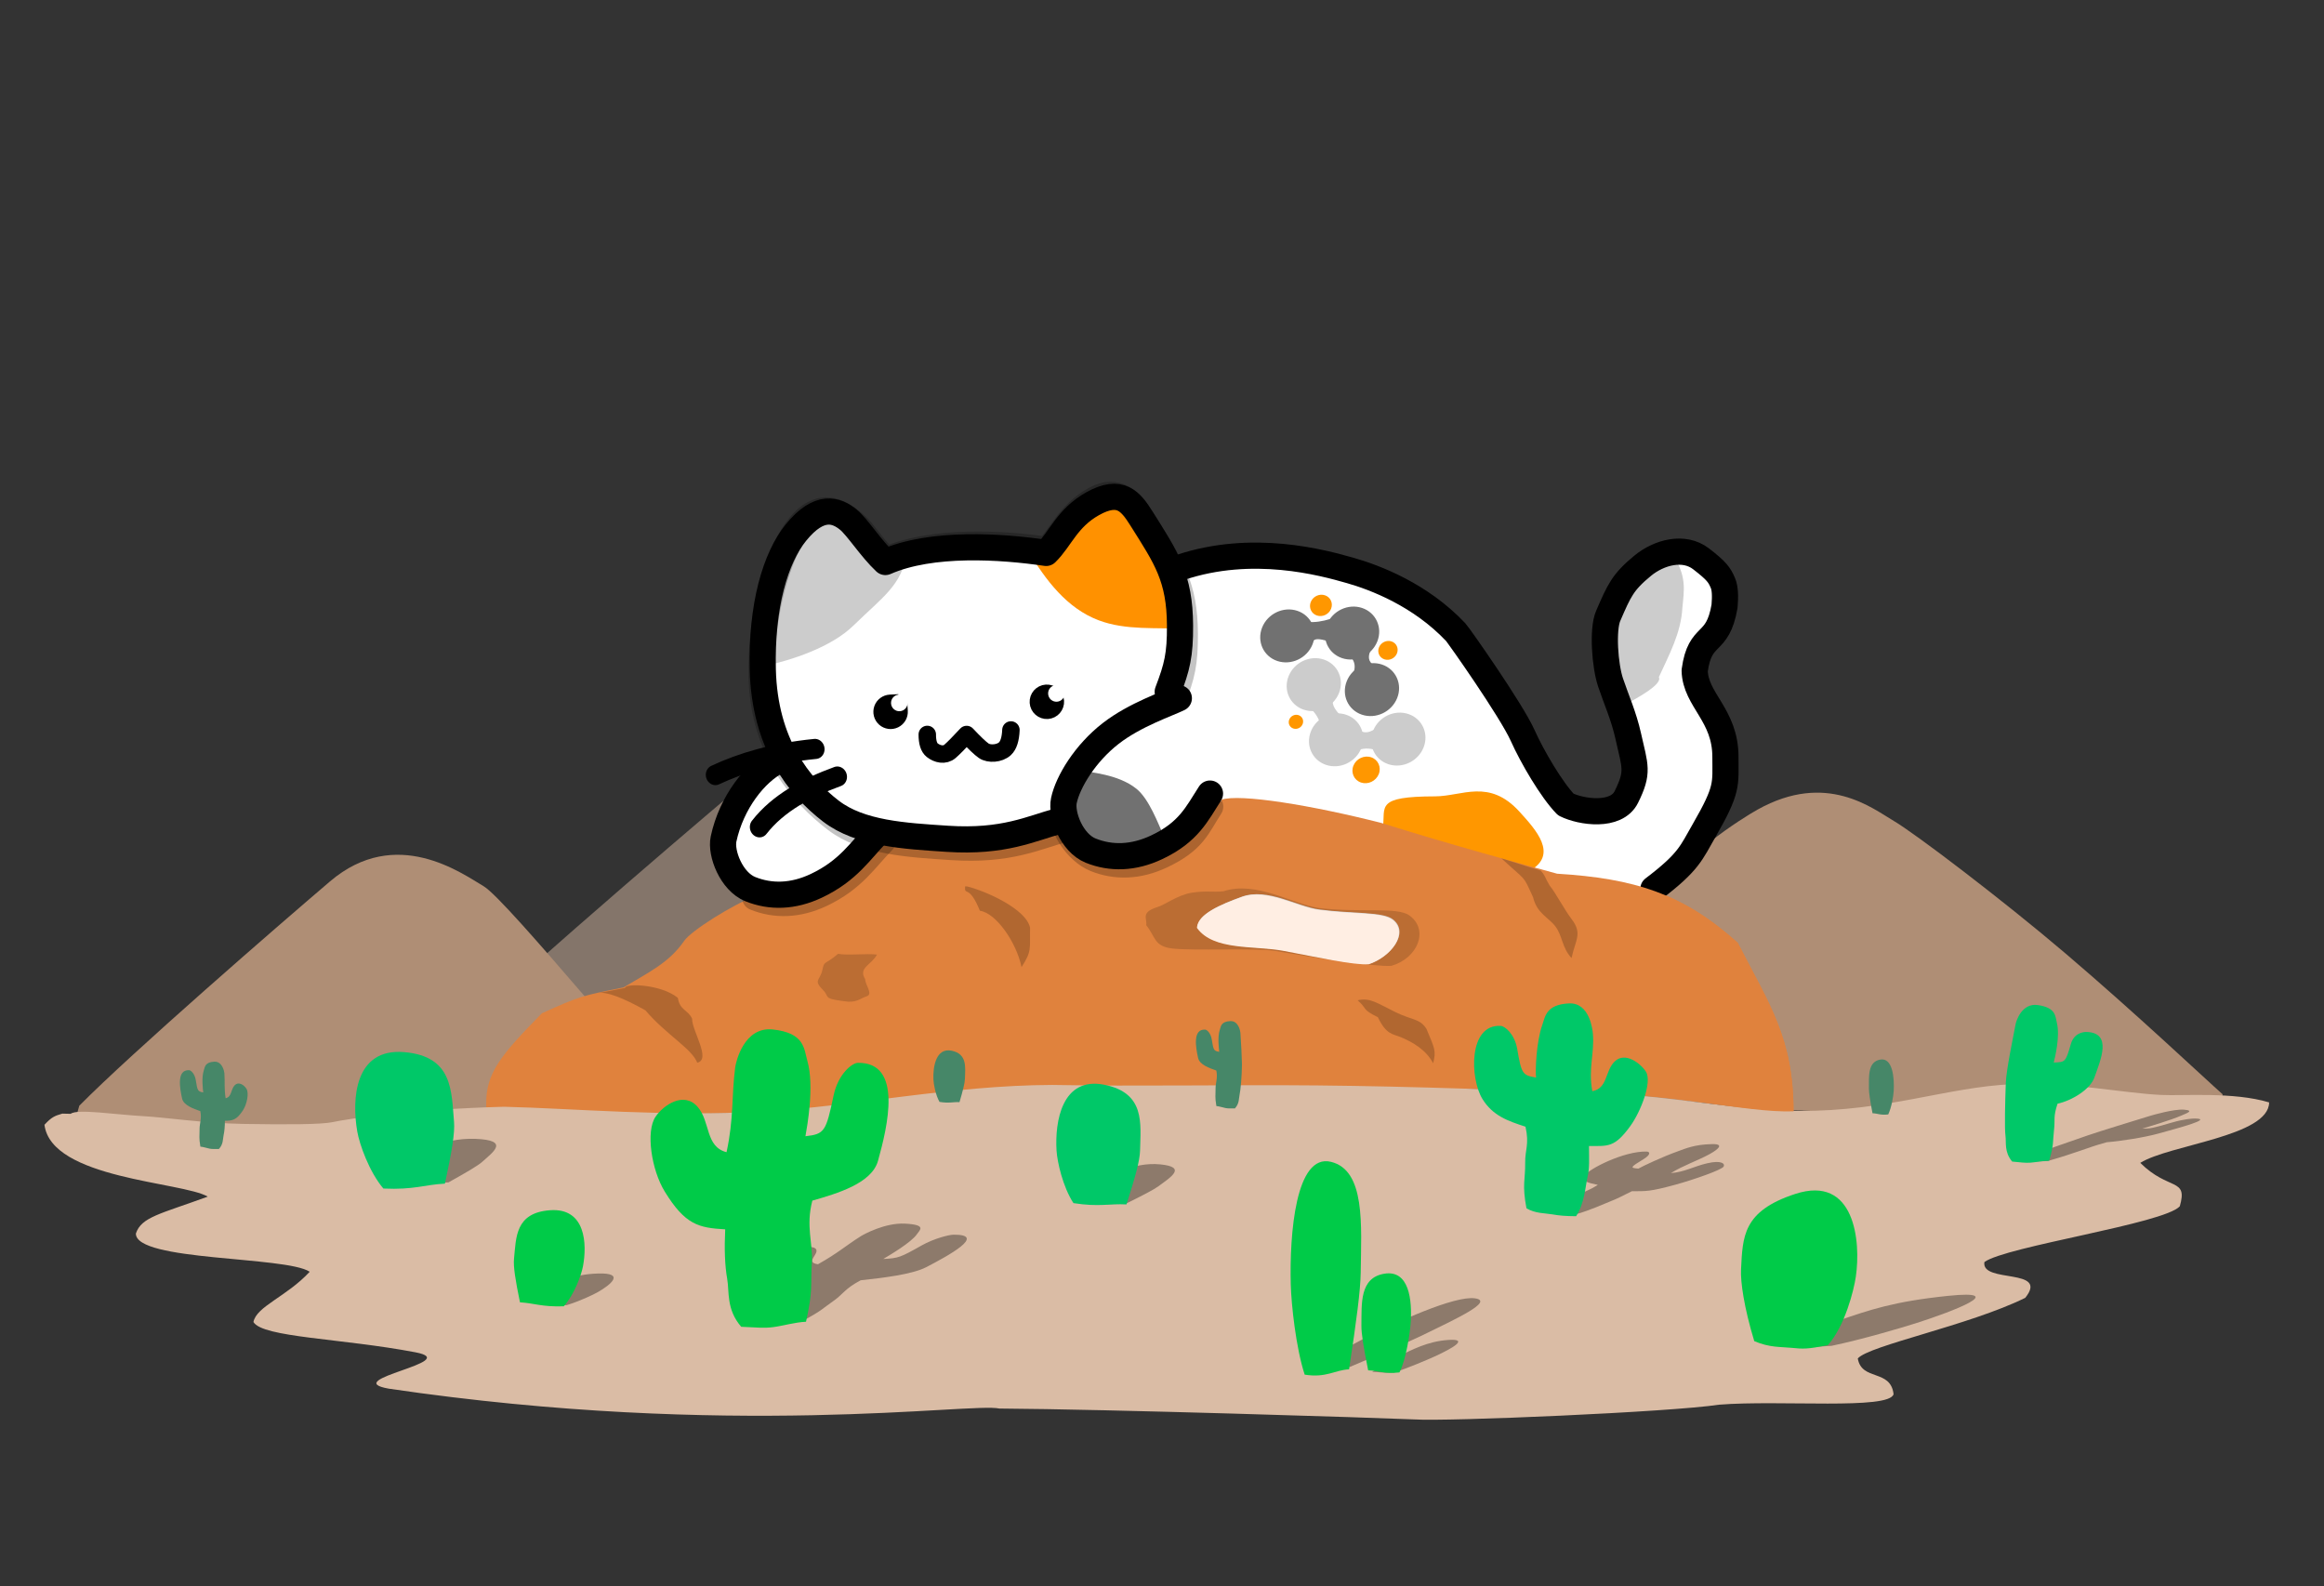 <?xml version="1.0" standalone="no"?>
<!DOCTYPE svg PUBLIC "-//W3C//DTD SVG 20010904//EN" "http://www.w3.org/TR/2001/REC-SVG-20010904/DTD/svg10.dtd">
<!-- Created using Krita: https://krita.org -->
<svg xmlns="http://www.w3.org/2000/svg" 
    xmlns:xlink="http://www.w3.org/1999/xlink"
    xmlns:krita="http://krita.org/namespaces/svg/krita"
    xmlns:sodipodi="http://sodipodi.sourceforge.net/DTD/sodipodi-0.dtd"
    width="319.681pt"
    height="218.161pt"
    viewBox="0 0 319.681 218.161">
<rect x="0" y="0" width="319.681" height="218.161" fill="#333333" stroke="none"/>
<defs/>
<path id="shape11" transform="translate(56.672, 103.489)" fill="#84756a" stroke-opacity="0" stroke="#000000" stroke-width="0" stroke-linecap="square" stroke-linejoin="bevel" d="M0.013 44.62C-0.421 44.242 10.106 47.286 24.417 47.829C34.857 48.224 46.954 46.018 57.811 44.878C63.422 44.289 68.925 45.074 73.227 44.356C84.554 43.116 102.719 42.815 108.02 43.649C107.5 36.914 97.352 23.157 95.496 21.756C90.943 18.316 77.025 8.052 72.748 5.583C68.892 3.356 57.012 -5.279 45.119 4.736C35.551 12.794 9.292 35.327 0.013 44.62" sodipodi:nodetypes="ccccccssc"/><path id="shape111" transform="translate(10.601, 117.572)" fill="#af8e75" stroke-opacity="0" stroke="#000000" stroke-width="0" stroke-linecap="square" stroke-linejoin="bevel" d="M0 35.594C3.991 36.074 8.025 36.576 18.965 36.996C26.947 37.302 36.195 37.448 44.495 36.566C48.785 36.111 52.992 35.791 56.28 35.236C62.218 34.152 75.341 35.203 83.649 34.891C80.168 32.23 59.184 6.228 55.914 4.318C52.966 2.596 43.884 -4.083 34.792 3.664C27.477 9.896 7.402 27.326 0.309 34.514" sodipodi:nodetypes="cccccssc"/><path id="shape12" transform="translate(220.151, 109.029)" fill="#af8e75" stroke-opacity="0" stroke="#000000" stroke-width="0" stroke-linecap="square" stroke-linejoin="bevel" d="M85.585 41.486C83.117 39.314 73.754 30.447 63.939 22.089C55.281 14.715 43.188 5.547 40.386 3.911C37.438 2.188 31.103 -2.968 21.612 2.329C19.415 3.556 10.801 8.999 8.918 13.693C6.56 19.57 3.253 30.903 0 41.874C14.511 41.822 22.6 44.788 41.681 43.514C61.81 38.336 82.109 42.971 85.43 42.567" sodipodi:nodetypes="cssscccc"/><path id="shape13" transform="translate(66.88, 109.892)" fill="#e0823d" stroke-opacity="0" stroke="#000000" stroke-width="0" stroke-linecap="square" stroke-linejoin="bevel" d="M0.001 42.917C3.676 43.01 14.776 43.732 40.629 43.1C56.735 41.717 75.227 38.79 94.14 39.741C114.365 40.758 134.699 39.029 151.404 40.619C162.483 40.25 173.093 43.206 179.831 42.969C179.809 32.827 176.504 28.264 172.158 19.793C164.622 13.005 157.905 10.931 147.312 10.285C138.11 7.758 108.467 -1.525 103.474 0.216C94.909 -0.295 71.847 0.967 55.539 4.769C44.596 7.32 37.336 12.619 37.143 13.295C33.847 14.566 28.205 18.117 27.238 19.515C25.201 22.46 22.583 23.731 18.88 25.927C13.149 27.067 12.792 27.17 7.668 29.474C2.105 35.156 -0.055 37.649 0.001 41.99" sodipodi:nodetypes="ccccccccccsccc"/><path id="shape14" transform="matrix(1 0 0 -1 6.116 195.283)" fill="#dabca5" stroke-opacity="0" stroke="#000000" stroke-width="0" stroke-linecap="square" stroke-linejoin="bevel" d="M2.456 42.107C1.396 41.802 0.973 41.624 0 40.572C0.944 33.106 18.964 32.739 22.462 30.691C15.914 28.293 13.334 27.897 12.575 25.613C12.53 21.77 33.186 22.524 36.488 20.357C33.311 16.927 29.157 15.6 28.745 13.443C30.026 11.304 40.856 11.212 51.026 9.278C57.778 7.994 40.344 5.517 47.355 4.277C94.521 -2.679 127.482 2.397 131.356 1.542C146.159 1.454 183.006 0.281 188.442 0.045C192.953 -0.261 223.695 1.057 230.345 2.071C238.681 2.743 253.784 1.325 254.356 3.521C253.954 7.01 249.976 5.287 249.434 8.429C250.972 10.221 264.724 12.96 272.467 16.767C275.824 20.947 266.367 18.706 266.85 21.691C269.788 23.85 291.582 26.968 293.73 29.363C294.871 33.341 292.218 31.434 288.294 35.334C292.336 37.851 305.981 38.971 306.017 43.651C301.092 45.132 294.27 44.526 291.16 44.676C285.739 44.937 278.501 46.526 270.701 46.16C261.597 45.732 253.521 42.437 241.459 42.477C233.026 42.506 224.199 44.508 214.838 44.853C202.08 45.324 188.697 45.854 175.106 45.985C162.933 46.102 150.576 45.83 138.636 46.053C124.76 46.007 111.3 43.1 99.021 42.413C85.229 41.64 72.927 42.826 63.202 43.051C50.471 42.708 41.892 41.42 39.58 40.928C38.102 40.613 33.34 40.589 27.351 40.691C21.961 40.782 16.479 41.604 13.707 41.751C9.82 41.956 4.503 42.804 3.607 42.08" sodipodi:nodetypes="ccccccccccccccccccccccccccscsc"/><path id="shape03" transform="matrix(0.975 0.221 -0.221 0.975 111.06 58.46)" fill="#ffffff" stroke="#000000" stroke-width="0.24" stroke-linecap="round" stroke-linejoin="round" d="M56.435 24.609C56.952 20.981 56.985 19.284 56.072 15.34C54.591 8.946 52.181 6.674 47.624 2.126C45.736 0.243 43.916 -1.304 40.637 1.655C37.633 4.366 37.399 7.368 35.9 9.67C29.675 10.147 20.186 11.644 14.598 15.779C12.274 14.43 9.758 11.913 8.324 11.209C6.504 10.315 3.993 9.919 1.706 14.548C-0.29 18.59 -0.723 25.444 1.426 33.952C3.932 43.877 9.923 48.578 14.854 50.856C19.481 52.993 25.492 51.959 31.314 51.038C39.076 49.809 42.264 47.094 45.752 45.259" sodipodi:nodetypes="csssccsssssc"/><path id="shape2" transform="translate(158.401, 75.646)" fill="#ffffff" stroke-opacity="0" stroke="#000000" stroke-width="0" stroke-linecap="square" stroke-linejoin="bevel" d="M0 33.541C1.398 32.48 16.887 36.044 32.965 39.799C47.545 43.204 62.609 46.767 68.09 47.185C70.906 43.912 75.223 39.763 76.03 38.363C79.338 32.624 78.96 32.034 78.963 28.232C78.967 22.445 74.829 20.423 74.735 16.359C75.48 10.932 77.875 13.155 78.843 7.511C78.961 6.091 78.92 5.019 78.611 4.302C78.137 3.2 77.786 2.669 75.621 0.995C73.236 -0.849 69.809 0.108 67.593 1.928C64.819 4.207 64.344 5.364 62.834 8.843C62.026 10.705 62.385 15.684 63.162 17.997C63.986 20.448 64.968 22.562 65.597 25.376C66.546 29.62 67.05 30.273 65.335 33.748C63.955 36.545 59.111 35.833 57.006 34.781C55.051 32.766 52.396 28.239 51.071 25.284C49.515 21.812 42.276 11.511 41.852 11.062C36.99 5.916 30.757 3.557 27.372 2.593C23.568 1.51 13.929 -1.166 3.957 2.181" sodipodi:nodetypes="cccssccssssssscsssc"/><path id="shape15" transform="translate(99.481, 104.481)" fill="#ffffff" stroke="#000000" stroke-width="0.24" stroke-linecap="round" stroke-linejoin="round" d="M7.441 0C4.449 1.517 1.154 5.639 0.07 10.691C-0.349 12.641 1.14 16.536 3.751 17.588C6.54 18.712 9.629 18.639 12.816 17.137C17.258 15.044 18.888 12.27 21.295 9.834" sodipodi:nodetypes="csssc"/><path id="shape112" transform="translate(146.298, 95.808)" fill="#ffffff" stroke="#000000" stroke-width="0.24" stroke-linecap="round" stroke-linejoin="round" d="M15.881 0C14.411 0.745 9.894 2.219 6.504 4.851C2.992 7.577 0.622 11.493 0.07 14.063C-0.349 16.013 1.14 19.909 3.751 20.961C6.54 22.085 9.629 22.011 12.816 20.51C17.258 18.417 18.371 15.885 20.165 13.116" sodipodi:nodetypes="cssssc"/><path id="shape04" transform="translate(104.805, 70.161)" fill="#cccccc" fill-rule="evenodd" stroke-opacity="0" stroke="#000000" stroke-width="0" stroke-linecap="square" stroke-linejoin="bevel" d="M0.002 21.509C4.079 20.687 9.566 18.842 12.592 15.882C16.563 11.996 19.272 10.341 19.911 5.909C18.711 6.348 18.058 6.064 16.858 6.861C14.378 5.367 12.691 0.836 10.21 0.05C8.01 -0.282 6.555 1.108 4.311 2.532C3.883 5.072 -0.106 8.868 0.002 21.509Z" sodipodi:nodetypes="csccccc"/><path id="shape16" transform="matrix(0.884 -0.468 0.468 0.884 143.928 108.046)" fill="#717171" fill-rule="evenodd" stroke-opacity="0" stroke="#000000" stroke-width="0" stroke-linecap="square" stroke-linejoin="bevel" d="M4.646 0C6.253 1.298 9.423 3.204 10.73 6.162C11.636 8.213 11.139 11.856 11.017 13.816C8.202 13.822 9.683 14.372 4.02 12.909C1.463 12.249 -0.681 6.415 0.202 4.775C2.184 1.094 0.71 3.493 4.646 0Z" sodipodi:nodetypes="cscssc"/><path id="shape21" transform="translate(141.394, 68.414)" fill="#ff9100" fill-rule="evenodd" stroke-opacity="0" stroke="#000000" stroke-width="0" stroke-linecap="square" stroke-linejoin="bevel" d="M0 7.3C2.466 11.44 5.399 15.265 9.72 16.9C13.524 18.34 17.64 17.848 21.6 18.1C20.026 10.788 21.078 7.124 17.006 2.785C15.212 -0.192 11.426 -0.627 8.52 0.745C5.548 2.98 4.651 5.18 3.84 7.42C3.926 6.881 2.646 6.841 0 7.3Z" sodipodi:nodetypes="csccccc"/><path id="shape3" transform="matrix(0.654 -0.756 0.756 0.654 188.812 112.949)" fill="#ff9700" fill-rule="evenodd" stroke-opacity="0" stroke="#000000" stroke-width="0" stroke-linecap="square" stroke-linejoin="bevel" d="M5.831 13.691C5.13 12.05 -1.442 2.809 0.29 1.634C2.687 0.009 2.795 -1.961 8.204 4.265C10.661 7.092 14.963 8.255 14.204 14.465C13.807 17.715 13.296 22.388 8.96 20.81C6.869 16.524 6.782 15.915 5.831 13.691Z" sodipodi:nodetypes="cssscs"/><path id="shape6" transform="translate(221.046, 76.221)" fill="#cccccc" fill-rule="evenodd" stroke-opacity="0" stroke="#000000" stroke-width="0" stroke-linecap="square" stroke-linejoin="bevel" d="M2.581 20.64C1.44 17.575 -0.835 13.928 0.317 10.178C1.179 7.372 2.874 3.924 4.889 1.708C5.397 1.148 7.289 0.881 8.941 0C11.043 2.872 10.597 5.066 10.381 7.32C10.2 10.857 8.541 13.84 7.141 16.92C7.504 17.611 5.984 18.851 2.581 20.64Z" sodipodi:nodetypes="csscccc"/><ellipse id="shape8" transform="matrix(0.76 0.255 -0.295 0.737 174.996 82.856)" rx="4.56" ry="4.68" cx="4.56" cy="4.68" fill="#717171" fill-rule="evenodd" stroke-opacity="0" stroke="#000000" stroke-width="0" stroke-linecap="square" stroke-linejoin="bevel"/><ellipse id="shape011" transform="matrix(0.76 0.255 -0.295 0.737 183.903 82.463)" rx="4.56" ry="4.68" cx="4.56" cy="4.68" fill="#717171" fill-rule="evenodd" stroke-opacity="0" stroke="#000000" stroke-width="0" stroke-linecap="square" stroke-linejoin="bevel"/><ellipse id="shape021" transform="matrix(0.76 0.255 -0.295 0.737 186.637 90.243)" rx="4.56" ry="4.68" cx="4.56" cy="4.68" fill="#717171" fill-rule="evenodd" stroke-opacity="0" stroke="#000000" stroke-width="0" stroke-linecap="square" stroke-linejoin="bevel"/><ellipse id="shape031" transform="matrix(0.76 0.255 -0.295 0.737 178.636 89.556)" rx="4.56" ry="4.68" cx="4.56" cy="4.68" fill="#cccccc" fill-rule="evenodd" stroke-opacity="0" stroke="#000000" stroke-width="0" stroke-linecap="square" stroke-linejoin="bevel"/><ellipse id="shape041" transform="matrix(0.76 0.255 -0.295 0.737 181.703 97.146)" rx="4.56" ry="4.68" cx="4.56" cy="4.68" fill="#cccccc" fill-rule="evenodd" stroke-opacity="0" stroke="#000000" stroke-width="0" stroke-linecap="square" stroke-linejoin="bevel"/><ellipse id="shape05" transform="matrix(0.76 0.255 -0.295 0.737 190.266 97.049)" rx="4.56" ry="4.68" cx="4.56" cy="4.68" fill="#cccccc" fill-rule="evenodd" stroke-opacity="0" stroke="#000000" stroke-width="0" stroke-linecap="square" stroke-linejoin="bevel"/><ellipse id="shape06" transform="matrix(0.271 0.091 -0.106 0.263 190.184 87.812)" rx="4.56" ry="4.68" cx="4.56" cy="4.68" fill="#ff9700" fill-rule="evenodd" stroke-opacity="0" stroke="#000000" stroke-width="0" stroke-linecap="square" stroke-linejoin="bevel"/><ellipse id="shape07" transform="matrix(0.306 0.103 -0.119 0.297 180.863 81.41)" rx="4.56" ry="4.68" cx="4.56" cy="4.68" fill="#ff9700" fill-rule="evenodd" stroke-opacity="0" stroke="#000000" stroke-width="0" stroke-linecap="square" stroke-linejoin="bevel"/><ellipse id="shape08" transform="matrix(0.202 0.068 -0.078 0.196 177.708 98.058)" rx="4.56" ry="4.68" cx="4.56" cy="4.68" fill="#ff9700" fill-rule="evenodd" stroke-opacity="0" stroke="#000000" stroke-width="0" stroke-linecap="square" stroke-linejoin="bevel"/><ellipse id="shape09" transform="matrix(0.382 0.128 -0.149 0.371 186.869 103.578)" rx="4.56" ry="4.68" cx="4.56" cy="4.68" fill="#ff9700" fill-rule="evenodd" stroke-opacity="0" stroke="#000000" stroke-width="0" stroke-linecap="square" stroke-linejoin="bevel"/><path id="shape9" transform="matrix(0.755 0.253 -0.295 0.737 179.665 82.616)" fill="#717171" fill-rule="evenodd" stroke-opacity="0" stroke="#000000" stroke-width="0" stroke-linecap="square" stroke-linejoin="bevel" d="M0 3.6C2.164 3.649 4.476 2.511 6.96 0C9.02 1.24 11.68 2.06 13.74 3.3C13.129 6.199 13.934 7.337 17.46 6.96C15.88 7.88 14 10.06 12.42 10.98C12.085 9.47 12.934 7.182 9.48 6.3L6.96 5.46C2.822 5.433 4.079 6.253 3.12 7.62C2.28 6.98 1.24 5.64 0 3.6Z" sodipodi:nodetypes="ccccccccc"/><path id="shape10" transform="matrix(0.755 0.253 -0.295 0.737 180.734 94.564)" fill="#cccccc" fill-rule="evenodd" stroke-opacity="0" stroke="#000000" stroke-width="0" stroke-linecap="square" stroke-linejoin="bevel" d="M0 3.18L3.36 0C4.059 1.765 4.113 2.187 6.72 3.48L9.6 4.5C11.169 4.818 11.79 4.595 13.2 2.52L15.42 6.9C11.577 6.564 11.057 8.05 9.54 9.42L3.36 7.38C4.027 5.923 2.907 4.523 0 3.18Z" sodipodi:nodetypes="ccccccccc"/><path id="shape010" transform="matrix(0.975 0.221 -0.221 0.975 111.04 58.691)" fill="none" stroke="#000000" stroke-width="3.6" stroke-linecap="round" stroke-linejoin="round" d="M56.435 24.609C56.952 20.981 56.985 19.284 56.072 15.34C54.591 8.946 52.181 6.674 47.624 2.126C45.736 0.243 43.916 -1.304 40.637 1.655C37.633 4.366 37.399 7.368 35.9 9.67C29.675 10.147 20.186 11.644 14.598 15.779C12.274 14.43 9.758 11.913 8.324 11.209C6.504 10.315 3.993 9.919 1.706 14.548C-0.29 18.59 -0.723 25.444 1.426 33.952C3.932 43.877 9.923 48.578 14.854 50.856C19.481 52.993 25.492 51.959 31.314 51.038C39.076 49.809 42.264 47.094 45.752 45.259" sodipodi:nodetypes="csssccsssssc"/><path id="shape22" transform="translate(162.337, 75.877)" fill="none" stroke="#000000" stroke-width="3.6" stroke-linecap="round" stroke-linejoin="round" d="M65.101 46.382C70.006 42.662 70.305 41.429 72.073 38.363C75.381 32.624 75.003 32.034 75.006 28.232C75.01 22.445 70.872 20.423 70.777 16.359C71.522 10.932 73.917 13.155 74.885 7.511C75.004 6.091 74.963 5.019 74.654 4.302C74.18 3.2 73.829 2.669 71.664 0.995C69.279 -0.849 65.852 0.108 63.636 1.928C60.862 4.207 60.387 5.364 58.877 8.843C58.068 10.705 58.428 15.684 59.205 17.997C60.029 20.448 61.01 22.562 61.639 25.376C62.588 29.62 63.093 30.273 61.377 33.748C59.998 36.545 55.154 35.833 53.049 34.781C51.094 32.766 48.439 28.239 47.114 25.284C45.558 21.812 38.319 11.511 37.894 11.062C33.033 5.916 26.8 3.557 23.414 2.593C19.611 1.51 9.971 -1.166 0 2.181" sodipodi:nodetypes="cssccssssssscsssc"/><path id="shape31" transform="matrix(1.309 -0.242 0.262 1.418 98.148 105.413)" fill="none" stroke="#000000" stroke-width="1.92" stroke-linecap="round" stroke-linejoin="round" d="M10.665 0.127C6.433 -0.206 2.927 0.143 0 0.846" sodipodi:nodetypes="cc"/><path id="shape4" transform="matrix(1.292 -0.324 0.351 1.399 103.42 109.765)" fill="none" stroke="#000000" stroke-width="1.92" stroke-linecap="round" stroke-linejoin="round" d="M9.136 0C5.806 0.32 2.517 1.067 0 2.884" sodipodi:nodetypes="cc"/><path id="shape7" transform="matrix(0.998 -0.065 0.065 0.998 127.537 101.022)" fill="none" stroke="#000000" stroke-width="2.4" stroke-linecap="round" stroke-linejoin="round" d="M0.016 0C-0.058 1.081 0.122 1.816 0.556 2.205C1.206 2.789 2.212 3.108 2.986 2.52C3.502 2.128 4.312 1.408 5.416 0.36C6.428 1.587 7.163 2.382 7.621 2.745C8.308 3.289 9.757 3.299 10.546 2.655C11.072 2.225 11.402 1.385 11.536 0.135" sodipodi:nodetypes="czzczzc"/><path id="shape81" transform="matrix(0.657 -0.043 0.043 0.657 121.248 96.804)" sodipodi:type="arc" sodipodi:rx="1.80000671642827" sodipodi:ry="1.80000671642828" sodipodi:cx="1.80005615257037" sodipodi:cy="1.80000820216795" sodipodi:start="6.28318530717959" sodipodi:end="4.72807437697019" sodipodi:open="true" d="M1.828 0C1.098 -0.011 0.433 0.42 0.145 1.092C-0.142 1.763 0.005 2.542 0.517 3.063C1.03 3.583 1.806 3.743 2.482 3.466C3.158 3.189 3.6 2.531 3.6 1.8" fill="#000000" fill-rule="evenodd" stroke="#000000" stroke-width="3.6" stroke-linecap="square" stroke-linejoin="bevel"/><ellipse id="shape012" transform="matrix(0.657 -0.043 0.043 0.657 142.743 95.425)" rx="1.8" ry="1.8" cx="1.8" cy="1.8" fill="#000000" fill-rule="evenodd" stroke="#000000" stroke-width="3.6" stroke-linecap="square" stroke-linejoin="bevel"/><ellipse id="shape022" transform="matrix(0.632 -0.041 0.042 0.634 122.493 95.618)" rx="1.8" ry="1.8" cx="1.8" cy="1.8" fill="#ffffff" fill-rule="evenodd" stroke-opacity="0" stroke="#000000" stroke-width="0" stroke-linecap="square" stroke-linejoin="bevel"/><ellipse id="shape032" transform="matrix(0.632 -0.041 0.042 0.634 144.102 94.311)" rx="1.8" ry="1.8" cx="1.8" cy="1.8" fill="#ffffff" fill-rule="evenodd" stroke-opacity="0" stroke="#000000" stroke-width="0" stroke-linecap="square" stroke-linejoin="bevel"/><path id="shape17" transform="translate(99.46, 104.711)" fill="none" stroke="#000000" stroke-width="3.6" stroke-linecap="round" stroke-linejoin="round" d="M7.441 0C4.449 1.517 1.154 5.639 0.07 10.691C-0.349 12.641 1.14 16.536 3.751 17.588C6.54 18.712 9.629 18.639 12.816 17.137C17.258 15.044 18.888 12.27 21.295 9.834" sodipodi:nodetypes="csssc"/><path id="shape113" transform="translate(146.277, 96.039)" fill="none" stroke="#000000" stroke-width="3.6" stroke-linecap="round" stroke-linejoin="round" d="M15.881 0C14.411 0.745 9.894 2.219 6.504 4.851C2.992 7.577 0.622 11.493 0.07 14.063C-0.349 16.013 1.14 19.909 3.751 20.961C6.54 22.085 9.629 22.011 12.816 20.51C17.258 18.417 18.371 15.885 20.165 13.116" sodipodi:nodetypes="cssssc"/><path id="shape18" transform="translate(161.36, 109.764)" fill="#e0823d" stroke-opacity="0" stroke="#000000" stroke-width="0" stroke-linecap="square" stroke-linejoin="bevel" d="M0 38.739C19.259 38.903 40.22 39.156 56.925 40.746C68.003 40.378 78.613 43.333 85.352 43.096C85.33 32.954 82.024 28.392 77.679 19.921C70.142 13.132 63.426 11.059 52.832 10.412C48.233 9.149 38.075 6.391 28.678 3.439C19.148 1.005 9.152 -0.634 6.655 0.236" sodipodi:nodetypes="ccccccc"/><path id="shape114" transform="translate(164.725, 122.991)" fill="#ffffff" stroke-opacity="0" stroke="#000000" stroke-width="0" stroke-linecap="square" stroke-linejoin="bevel" d="M0 4.583C2.259 7.745 7.904 6.974 11.938 7.739C16.303 8.567 21.6 9.723 23.623 9.578C26.612 8.589 29.179 5.341 26.926 3.501C25.544 2.372 21.485 2.731 16.735 2.1C13.674 1.693 9.612 -0.92 6.118 0.341C3.019 1.46 0.193 2.73 2.19107e-14 4.453" sodipodi:nodetypes="cccscsc"/><path id="shape013" transform="matrix(-1 0 0 1 96.626 135.525)" fill="#000000" fill-opacity="0.208" fill-rule="evenodd" stroke-opacity="0" stroke="#000000" stroke-width="0" stroke-linecap="square" stroke-linejoin="bevel" d="M10.651 0.366C10.59 -0.317 5.668 -0.141 3.384 1.728C3.096 3.488 1.973 3.361 1.418 4.604C1.474 6.211 -1.259 10.225 0.72 10.646C1.416 8.743 5.039 6.756 7.851 3.439C11.079 1.641 13.237 0.852 14.325 1.073" sodipodi:nodetypes="cccccc"/><path id="shape014" transform="matrix(0.975 0.221 -0.221 0.975 111.218 58.563)" fill="none" stroke-opacity="0.231" stroke="#000000" stroke-width="3.6" stroke-linecap="round" stroke-linejoin="round" d="M57.189 25.736C57.706 22.108 57.739 20.412 56.825 16.468C55.344 10.073 52.934 7.801 48.377 3.254C46.49 1.37 43.903 -1.737 40.624 1.222C37.62 3.933 37.268 7.09 35.769 9.392C29.544 9.869 20.075 11.502 14.486 15.637C12.162 14.288 10.574 12.477 9.14 11.773C7.32 10.879 4.079 9.196 1.793 13.824C-0.204 17.866 -0.787 26.682 1.362 35.19C3.868 45.115 10.676 49.705 15.607 51.983C20.234 54.12 26.245 53.087 32.068 52.165C39.83 50.937 43.017 48.221 46.505 46.387" sodipodi:nodetypes="csssccsssssc"/><path id="shape19" transform="translate(103.875, 115.684)" fill="none" stroke-opacity="0.231" stroke="#000000" stroke-width="3.6" stroke-linecap="round" stroke-linejoin="round" d="M0 7.754C2.789 8.878 5.878 8.805 9.065 7.303C13.507 5.21 15.137 2.436 17.544 0" sodipodi:nodetypes="csc"/><path id="shape115" transform="translate(146.239, 110.947)" fill="none" stroke-opacity="0.231" stroke="#000000" stroke-width="3.6" stroke-linecap="round" stroke-linejoin="round" d="M0.051 0.644C-0.367 2.594 1.842 6.139 4.453 7.191C7.242 8.315 10.331 8.242 13.518 6.74C17.96 4.647 18.437 2.769 20.231 0" sodipodi:nodetypes="cssc"/><path id="shape023" transform="matrix(-1 0 0 1 141.694 121.923)" fill="#000000" fill-opacity="0.208" fill-rule="evenodd" stroke-opacity="0" stroke="#000000" stroke-width="0" stroke-linecap="square" stroke-linejoin="bevel" d="M8.672 3.05311e-15C6.096 0.634 0.554 3.094 0 5.674C0.059 8.615 -0.275 8.859 1.173 11.1C1.901 7.617 4.716 3.645 6.905 3.349C8.431 -0.417 9.035 1.437 8.946 0" sodipodi:nodetypes="ccccc"/><path id="shape033" transform="matrix(-1 0 0 1 216.998 118.061)" fill="#000000" fill-opacity="0.208" fill-rule="evenodd" stroke-opacity="0" stroke="#000000" stroke-width="0" stroke-linecap="square" stroke-linejoin="bevel" d="M5.074 1.685C4.45 2.324 4.463 2.721 3.822 3.762C3.069 4.65 1.804 7.062 0.838 8.323C-0.735 10.379 0.291 11.185 0.822 13.722C2.151 12.293 2.059 10.679 3.028 9.387C4.006 8.083 5.558 7.629 6.119 5.342C7.571 2.197 6.875 3.324 10.47 0" sodipodi:nodetypes="ccccccc"/><path id="shape042" transform="matrix(-1 0 0 1 197.347 137.481)" fill="#000000" fill-opacity="0.208" fill-rule="evenodd" stroke-opacity="0" stroke="#000000" stroke-width="0" stroke-linecap="square" stroke-linejoin="bevel" d="M10.597 0.106C8.887 -0.303 7.88 0.521 5.399 1.734C3.088 2.864 2.008 2.602 1.118 4.059C-0.001 6.751 -0.232 7.045 0.211 8.769C1.156 6.942 3.024 5.85 4.701 5.162C5.809 4.708 6.644 4.848 7.814 2.433C10.079 1.326 9.205 1.32 10.597 0.106" sodipodi:nodetypes="ccccccc"/><path id="shape121" transform="translate(157.601, 122.208)" fill="#000000" fill-opacity="0.165" stroke-opacity="0" stroke="#000000" stroke-width="0" stroke-linecap="square" stroke-linejoin="bevel" d="M0.076 5.058C1.378 6.672 1.11 7.942 3.65 8.253C6.47 8.598 15.211 8.159 17.794 8.593C23.106 9.485 31.338 10.797 33.8 10.641C37.437 9.576 39.009 5.692 36.267 3.709C34.585 2.493 29.614 3.371 23.835 2.691C20.128 2.133 15.207 -1.101 10.68 0.388C9.189 0.536 8.257 0.272 6.267 0.594C4.345 0.923 2.587 2.28 1.594 2.564C-0.71 3.293 0.2 4.073 0.076 5.058" sodipodi:nodetypes="ccccsccccc"/><path id="shape131" transform="matrix(-0.999 0.052 -0.052 -0.999 120.964 137.576)" fill="#000000" fill-opacity="0.165" stroke-opacity="0" stroke="#000000" stroke-width="0" stroke-linecap="square" stroke-linejoin="bevel" d="M1.798 2.986C2.707 4.624 0.869 4.864 0 6.279C1.39 6.539 4.066 6.339 5.339 6.667C7.314 5.148 7.265 5.915 7.625 4.506C8.041 3.087 8.978 3.251 7.627 1.754C6.798 0.835 7.806 0.65 4.957 0.136C3.13 -0.285 2.698 0.382 1.716 0.625C0.769 0.874 1.859 2.242 1.798 2.986" sodipodi:nodetypes="ccccsccc"/><path id="shape141" transform="translate(164.656, 123.056)" fill="#ffeee3" stroke-opacity="0" stroke="#000000" stroke-width="0" stroke-linecap="square" stroke-linejoin="bevel" d="M0 4.583C2.259 7.745 7.904 6.974 11.938 7.739C16.303 8.567 21.6 9.723 23.623 9.578C26.612 8.589 29.179 5.341 26.926 3.501C25.544 2.372 21.485 2.731 16.735 2.1C13.674 1.693 9.612 -0.92 6.118 0.341C3.019 1.46 0.193 2.73 2.19107e-14 4.453" sodipodi:nodetypes="cccscsc"/><path id="shape110" transform="matrix(0.74 0 -0.435 0.331 60.442 156.636)" fill="#000000" fill-opacity="0.353" stroke-opacity="0" stroke="#000000" stroke-width="0" stroke-linecap="square" stroke-linejoin="bevel" d="M3.875 18.796C8.107 18.993 9.543 18.259 12.342 18.122C13.28 13.797 13.728 11.127 13.593 9.605C13.226 5.444 13.482 0.607 6.752 0.034C-0.117 -0.551 -0.484 6.541 0.286 10.963C0.585 12.681 1.896 16.458 3.875 18.796" sodipodi:nodetypes="ccsssc"/><path id="shape116" transform="matrix(-0.735 -0.004 -0.444 0.33 85.816 175.179)" fill="#000000" fill-opacity="0.353" stroke-opacity="0" stroke="#000000" stroke-width="0" stroke-linecap="square" stroke-linejoin="bevel" d="M2.764 13.213C5.784 13.352 7.672 11.957 9.669 11.861C10.338 8.821 9.793 7.822 9.697 6.753C9.435 3.827 9.618 0.427 4.817 0.024C-0.083 -0.387 -0.345 4.599 0.204 7.707C0.417 8.914 1.353 11.57 2.764 13.213" sodipodi:nodetypes="ccsssc"/><path id="shape117" transform="matrix(0.69 0.035 -0.506 0.329 155.62 159.945)" fill="#000000" fill-opacity="0.353" stroke-opacity="0" stroke="#000000" stroke-width="0" stroke-linecap="square" stroke-linejoin="bevel" d="M3.328 16.678C6.962 16.852 8.195 16.201 10.599 16.079C11.404 12.243 11.789 9.873 11.674 8.523C11.358 4.831 11.578 0.538 5.799 0.03C-0.1 -0.489 -0.416 5.804 0.245 9.727C0.502 11.252 1.628 14.604 3.328 16.678" sodipodi:nodetypes="ccsssc"/><path id="shape118" transform="matrix(0.74 0 -0.43 0.331 112.053 168.299)" fill="#000000" fill-opacity="0.353" stroke-opacity="0" stroke="#000000" stroke-width="0" stroke-linecap="square" stroke-linejoin="bevel" d="M12.473 40.921C14.582 41.016 15.636 41.132 16.89 40.965C18.286 40.78 19.834 40.301 21.386 40.227C22.373 35.781 21.986 35.431 22.19 32.044C22.35 29.397 21.331 27.121 22.255 23.569C25.702 22.579 30.423 21.191 31.286 18.099C32.595 13.409 34.752 4.52 28.522 4.616C27.72 4.628 25.807 6.142 25.18 9.1C24.13 14.057 23.958 14.409 21.307 14.712C21.544 13.364 22.549 7.839 21.586 4.406C21.099 2.667 21.209 0.493 16.808 0.026C12.838 -0.396 11.736 4.517 11.643 5.237C11.129 9.246 11.468 12.241 10.454 16.907C7.51 16.152 8.253 12.715 6.478 10.673C4.587 8.497 1.771 10.42 0.677 12.041C-0.665 14.03 0.105 19.315 1.955 22.325C4.768 26.905 6.613 27.309 10.269 27.518C10.142 30.169 10.216 32.49 10.54 34.307C10.855 36.074 10.39 38.517 12.473 40.921" sodipodi:nodetypes="cccscssscssscssscsc"/><path id="shape119" transform="matrix(0.703 0.018 -0.705 0.33 199.526 178.478)" fill="#000000" fill-opacity="0.353" stroke-opacity="0" stroke="#000000" stroke-width="0" stroke-linecap="square" stroke-linejoin="bevel" d="M2.771 29.465C5.797 29.773 6.824 28.622 8.826 28.408C9.496 21.629 9.817 17.443 9.721 15.058C9.458 8.534 9.641 0.951 4.829 0.053C-0.083 -0.863 -0.346 10.254 0.204 17.185C0.418 19.878 1.356 25.8 2.771 29.465" sodipodi:nodetypes="ccsssc"/><path id="shape1110" transform="matrix(-0.771 0.016 -0.631 0.33 201.925 184.239)" fill="#000000" fill-opacity="0.353" stroke-opacity="0" stroke="#000000" stroke-width="0" stroke-linecap="square" stroke-linejoin="bevel" d="M2 13.686C4.141 13.83 4.867 13.295 6.283 13.195C6.757 10.048 6.984 8.104 6.916 6.997C6.73 3.968 6.859 0.447 3.455 0.03C-0.019 -0.396 -0.25 3.821 0.139 7.039C0.29 8.289 0.999 11.985 2 13.686" sodipodi:nodetypes="ccsssc"/><path id="shape122" transform="matrix(-0.706 -0.016 -0.703 0.33 243.547 157.545)" fill="#000000" fill-opacity="0.353" stroke-opacity="0" stroke="#000000" stroke-width="0" stroke-linecap="square" stroke-linejoin="bevel" d="M8.913 29.194C10.432 29.259 11.284 29.217 12.187 29.104C13.192 28.978 14.529 29.114 15.784 28.448C16.574 25.204 16.127 24.5 16.274 22.202C16.389 20.405 15.812 19.656 16.477 17.247C18.959 16.575 21.044 15.966 22.574 13.75C24.46 11.02 25.046 3.509 20.559 3.574C19.982 3.582 18.604 4.609 18.153 6.616C17.396 9.979 17.273 10.218 15.364 10.424C15.534 9.509 15.575 5.523 14.882 3.194C14.531 2.014 14.53 0.333 11.36 0.015C8.502 -0.271 7.93 3.522 7.863 4.011C7.493 6.731 8.279 8.747 7.549 11.913C5.428 11.401 5.964 9.069 4.685 7.683C3.324 6.207 1.109 7.754 0.322 8.853C-0.644 10.203 0.748 14.386 2.08 16.428C4.106 19.535 4.991 19.324 7.624 19.465C7.533 21.264 7.377 22.485 7.61 23.718C7.837 24.917 7.82 27.348 8.913 29.194" sodipodi:nodetypes="cccscssscssscssscsc"/><path id="shape120" transform="matrix(-0.787 0.017 -0.891 0.33 274.664 177.989)" fill="#000000" fill-opacity="0.353" stroke-opacity="0" stroke="#000000" stroke-width="0" stroke-linecap="square" stroke-linejoin="bevel" d="M4.685 21.347C7.535 21.759 8.076 21.706 9.751 21.451C11.132 21.24 12.724 21.287 14.769 20.276C15.944 15.569 16.253 12.019 16.085 10.362C15.625 5.833 15.454 2.343 8.116 0.35C-0.214 -1.912 -0.593 7.342 0.372 12.154C0.747 14.024 2.205 18.802 4.685 21.347" sodipodi:nodetypes="cccsssc"/><path id="shape1111" transform="matrix(0.693 0.016 -0.966 0.33 297.74 152.565)" fill="#000000" fill-opacity="0.353" stroke-opacity="0" stroke="#000000" stroke-width="0" stroke-linecap="square" stroke-linejoin="bevel" d="M1.418 21.685C2.619 21.735 3.219 21.797 3.933 21.709C4.727 21.61 5.608 21.357 6.492 21.317C7.054 18.961 6.833 18.776 6.95 16.981C7.041 15.578 6.726 15.304 7.252 13.422C9.214 12.897 11.636 11.229 12.127 9.591C12.872 7.106 14.311 3.32 10.764 3.37C10.308 3.377 9.019 3.592 8.662 5.16C8.064 7.786 7.956 7.636 6.447 7.796C6.582 7.082 7.154 4.154 6.606 2.335C6.328 1.413 6.391 0.261 3.886 0.014C1.626 -0.21 0.998 2.393 0.946 2.775C0.653 4.9 -0.022 9.157 0.001 10.939C0.032 13.472 0.134 17.217 0.318 18.18C0.497 19.116 0.233 20.411 1.418 21.685" sodipodi:nodetypes="cccscssscsssssc"/><path id="shape123" transform="translate(48.86, 144.684)" fill="#00c868" stroke-opacity="0" stroke="#000000" stroke-width="0" stroke-linecap="square" stroke-linejoin="bevel" d="M3.875 18.796C8.107 18.993 9.543 18.259 12.342 18.122C13.28 13.797 13.728 11.127 13.593 9.605C13.226 5.444 13.482 0.607 6.752 0.034C-0.117 -0.551 -0.484 6.541 0.286 10.963C0.585 12.681 1.896 16.458 3.875 18.796" sodipodi:nodetypes="ccsssc"/><path id="shape1112" transform="matrix(-1 -0.012 -0.012 1 80.484 166.498)" fill="#00cb48" stroke-opacity="0" stroke="#000000" stroke-width="0" stroke-linecap="square" stroke-linejoin="bevel" d="M2.764 13.213C5.784 13.352 6.808 12.836 8.805 12.739C9.474 9.7 9.793 7.822 9.697 6.753C9.435 3.827 9.618 0.427 4.817 0.024C-0.083 -0.387 -0.345 4.599 0.204 7.707C0.417 8.914 1.353 11.57 2.764 13.213" sodipodi:nodetypes="ccsssc"/><path id="shape124" transform="matrix(0.994 0.106 -0.106 0.994 146.121 148.556)" fill="#00c868" stroke-opacity="0" stroke="#000000" stroke-width="0" stroke-linecap="square" stroke-linejoin="bevel" d="M3.328 16.678C6.962 16.852 8.195 16.201 10.599 16.079C11.404 12.243 11.789 9.873 11.674 8.523C11.358 4.831 11.578 0.538 5.799 0.03C-0.1 -0.489 -0.416 5.804 0.245 9.727C0.502 11.252 1.628 14.604 3.328 16.678" sodipodi:nodetypes="ccsssc"/><path id="shape132" transform="matrix(0.994 0.106 -0.106 0.994 128.75 144.28)" fill="#468768" stroke-opacity="0" stroke="#000000" stroke-width="0" stroke-linecap="square" stroke-linejoin="bevel" d="M1.254 7.193C2.623 7.268 3.088 6.987 3.993 6.935C4.297 5.28 4.442 4.258 4.398 3.676C4.279 2.083 4.362 0.232 2.185 0.013C-0.038 -0.211 -0.157 2.503 0.092 4.195C0.189 4.853 0.613 6.298 1.254 7.193" sodipodi:nodetypes="ccsssc"/><path id="shape142" transform="matrix(0.999 0.053 -0.053 0.999 178.261 159.498)" fill="#00cb48" stroke-opacity="0" stroke="#000000" stroke-width="0" stroke-linecap="square" stroke-linejoin="bevel" d="M2.771 29.465C5.797 29.773 6.824 28.622 8.826 28.408C9.496 21.629 9.817 17.443 9.721 15.058C9.458 8.534 9.641 0.951 4.829 0.053C-0.083 -0.863 -0.346 10.254 0.204 17.185C0.418 19.878 1.356 25.8 2.771 29.465" sodipodi:nodetypes="ccsssc"/><path id="shape151" transform="matrix(-0.999 0.048 0.048 0.999 193.843 175.004)" fill="#00cb48" stroke-opacity="0" stroke="#000000" stroke-width="0" stroke-linecap="square" stroke-linejoin="bevel" d="M2 13.686C4.141 13.83 4.867 13.295 6.283 13.195C6.757 10.048 6.984 8.104 6.916 6.997C6.73 3.968 6.859 0.447 3.455 0.03C-0.019 -0.396 -0.25 3.821 0.139 7.039C0.29 8.289 0.999 11.985 2 13.686" sodipodi:nodetypes="ccsssc"/><path id="shape161" transform="matrix(-0.999 0.051 0.051 0.999 255.031 163.46)" fill="#00cb48" stroke-opacity="0" stroke="#000000" stroke-width="0" stroke-linecap="square" stroke-linejoin="bevel" d="M4.685 21.347C7.535 21.759 8.076 21.706 9.751 21.451C11.132 21.24 12.724 21.287 14.769 20.276C15.944 15.569 16.253 12.019 16.085 10.362C15.625 5.833 15.454 2.343 8.116 0.35C-0.214 -1.912 -0.593 7.342 0.372 12.154C0.747 14.024 2.205 18.802 4.685 21.347" sodipodi:nodetypes="cccsssc"/><path id="shape171" transform="matrix(-0.999 0.051 0.051 0.999 260.338 145.644)" fill="#468768" stroke-opacity="0" stroke="#000000" stroke-width="0" stroke-linecap="square" stroke-linejoin="bevel" d="M0.986 7.6C2.063 7.68 2.428 7.383 3.14 7.327C3.379 5.579 3.493 4.499 3.459 3.884C3.365 2.201 3.43 0.245 1.718 0.014C-0.03 -0.223 -0.123 2.645 0.073 4.433C0.149 5.127 0.482 6.655 0.986 7.6" sodipodi:nodetypes="ccsssc"/><path id="shape181" transform="translate(89.487, 141.575)" fill="#00cb48" stroke-opacity="0" stroke="#000000" stroke-width="0" stroke-linecap="square" stroke-linejoin="bevel" d="M12.473 40.921C14.582 41.016 15.636 41.132 16.89 40.965C18.286 40.78 19.834 40.301 21.386 40.227C22.373 35.781 21.986 35.431 22.19 32.044C22.35 29.397 21.331 27.121 22.255 23.569C25.702 22.579 30.423 21.191 31.286 18.099C32.595 13.409 34.752 4.52 28.522 4.616C27.72 4.628 25.807 6.142 25.18 9.1C24.13 14.057 23.958 14.409 21.307 14.712C21.544 13.364 22.549 7.839 21.586 4.406C21.099 2.667 21.209 0.493 16.808 0.026C12.838 -0.396 11.736 4.517 11.643 5.237C11.129 9.246 11.468 12.241 10.454 16.907C7.51 16.152 8.253 12.715 6.478 10.673C4.587 8.497 1.771 10.42 0.677 12.041C-0.665 14.03 0.105 19.315 1.955 22.325C4.768 26.905 6.613 27.309 10.269 27.518C10.142 30.169 10.216 32.49 10.54 34.307C10.855 36.074 10.39 38.517 12.473 40.921" sodipodi:nodetypes="cccscssscssscssscsc"/><path id="shape191" transform="matrix(-0.999 -0.05 -0.05 0.999 227.166 138.569)" fill="#00c868" stroke-opacity="0" stroke="#000000" stroke-width="0" stroke-linecap="square" stroke-linejoin="bevel" d="M8.913 29.194C10.432 29.259 11.284 29.217 12.187 29.104C13.192 28.978 14.529 29.114 15.784 28.448C16.574 25.204 16.127 24.5 16.274 22.202C16.389 20.405 15.812 19.656 16.477 17.247C18.959 16.575 21.044 15.966 22.574 13.75C24.46 11.02 25.046 3.509 20.559 3.574C19.982 3.582 18.604 4.609 18.153 6.616C17.396 9.979 17.273 10.218 15.364 10.424C15.534 9.509 15.575 5.523 14.882 3.194C14.531 2.014 14.53 0.333 11.36 0.015C8.502 -0.271 7.93 3.522 7.863 4.011C7.493 6.731 8.279 8.747 7.549 11.913C5.428 11.401 5.964 9.069 4.685 7.683C3.324 6.207 1.109 7.754 0.322 8.853C-0.644 10.203 0.748 14.386 2.08 16.428C4.106 19.535 4.991 19.324 7.624 19.465C7.533 21.264 7.377 22.485 7.61 23.718C7.837 24.917 7.82 27.348 8.913 29.194" sodipodi:nodetypes="cccscssscssscssscsc"/><path id="shape1101" transform="matrix(-0.999 -0.05 -0.05 0.999 171.158 140.539)" fill="#468768" stroke-opacity="0" stroke="#000000" stroke-width="0" stroke-linecap="square" stroke-linejoin="bevel" d="M0.695 11.97C1.3 11.999 1.603 12.032 1.963 11.984C2.363 11.929 2.807 11.789 3.253 11.768C3.536 10.467 3.425 10.365 3.484 9.374C3.529 8.599 3.237 7.934 3.502 6.895C4.491 6.605 5.846 6.199 6.094 5.294C6.469 3.922 7.088 1.322 5.301 1.35C5.071 1.354 4.522 1.797 4.342 2.662C4.04 4.112 3.991 4.215 3.23 4.304C3.298 3.909 3.587 2.293 3.31 1.289C3.17 0.78 3.202 0.144 1.939 0.008C0.8 -0.116 0.483 1.321 0.457 1.532C0.309 2.705 0.053 5.281 0.028 5.849C-0.049 7.549 0.047 9.504 0.14 10.036C0.231 10.553 0.097 11.267 0.695 11.97" sodipodi:nodetypes="cccscssscsssssc"/><path id="shape1113" transform="matrix(-0.999 -0.05 -0.05 0.999 34.282 146.266)" fill="#468768" stroke-opacity="0" stroke="#000000" stroke-width="0" stroke-linecap="square" stroke-linejoin="bevel" d="M3.579 11.97C4.185 11.999 4.487 12.032 4.847 11.984C5.247 11.929 5.692 11.789 6.137 11.768C6.42 10.467 6.309 10.365 6.368 9.374C6.414 8.599 6.121 7.934 6.386 6.895C7.376 6.605 8.73 6.199 8.978 5.294C9.354 3.922 9.973 1.322 8.185 1.35C7.955 1.354 7.406 1.797 7.226 2.662C6.925 4.112 6.875 4.215 6.114 4.304C6.182 3.909 6.471 2.293 6.194 1.289C6.055 0.78 6.086 0.144 4.823 0.008C3.684 -0.116 3.368 1.321 3.341 1.532C3.194 2.705 3.291 3.581 3 4.946C2.155 4.725 2.368 3.72 1.859 3.122C1.316 2.486 0.508 3.048 0.194 3.522C-0.191 4.104 0.03 5.65 0.561 6.531C1.368 7.871 1.898 7.989 2.947 8.05C2.911 8.825 2.932 9.504 3.025 10.036C3.115 10.553 2.982 11.267 3.579 11.97" sodipodi:nodetypes="cccscssscssscssscsc"/><path id="shape1121" transform="matrix(0.999 0.05 -0.05 0.999 276.456 138.038)" fill="#00c868" stroke-opacity="0" stroke="#000000" stroke-width="0" stroke-linecap="square" stroke-linejoin="bevel" d="M1.418 21.685C2.619 21.735 3.219 21.797 3.933 21.709C4.727 21.61 5.608 21.357 6.492 21.317C7.054 18.961 6.833 18.776 6.95 16.981C7.041 15.578 6.726 15.304 7.252 13.422C9.214 12.897 11.636 11.229 12.127 9.591C12.872 7.106 14.311 3.32 10.764 3.37C10.308 3.377 9.019 3.592 8.662 5.16C8.064 7.786 7.956 7.636 6.447 7.796C6.582 7.082 7.154 4.154 6.606 2.335C6.328 1.413 6.391 0.261 3.886 0.014C1.626 -0.21 0.998 2.393 0.946 2.775C0.653 4.9 -0.022 9.157 0.001 10.939C0.032 13.472 0.134 17.217 0.318 18.18C0.497 19.116 0.233 20.411 1.418 21.685" sodipodi:nodetypes="cccscssscsssssc"/>
</svg>
